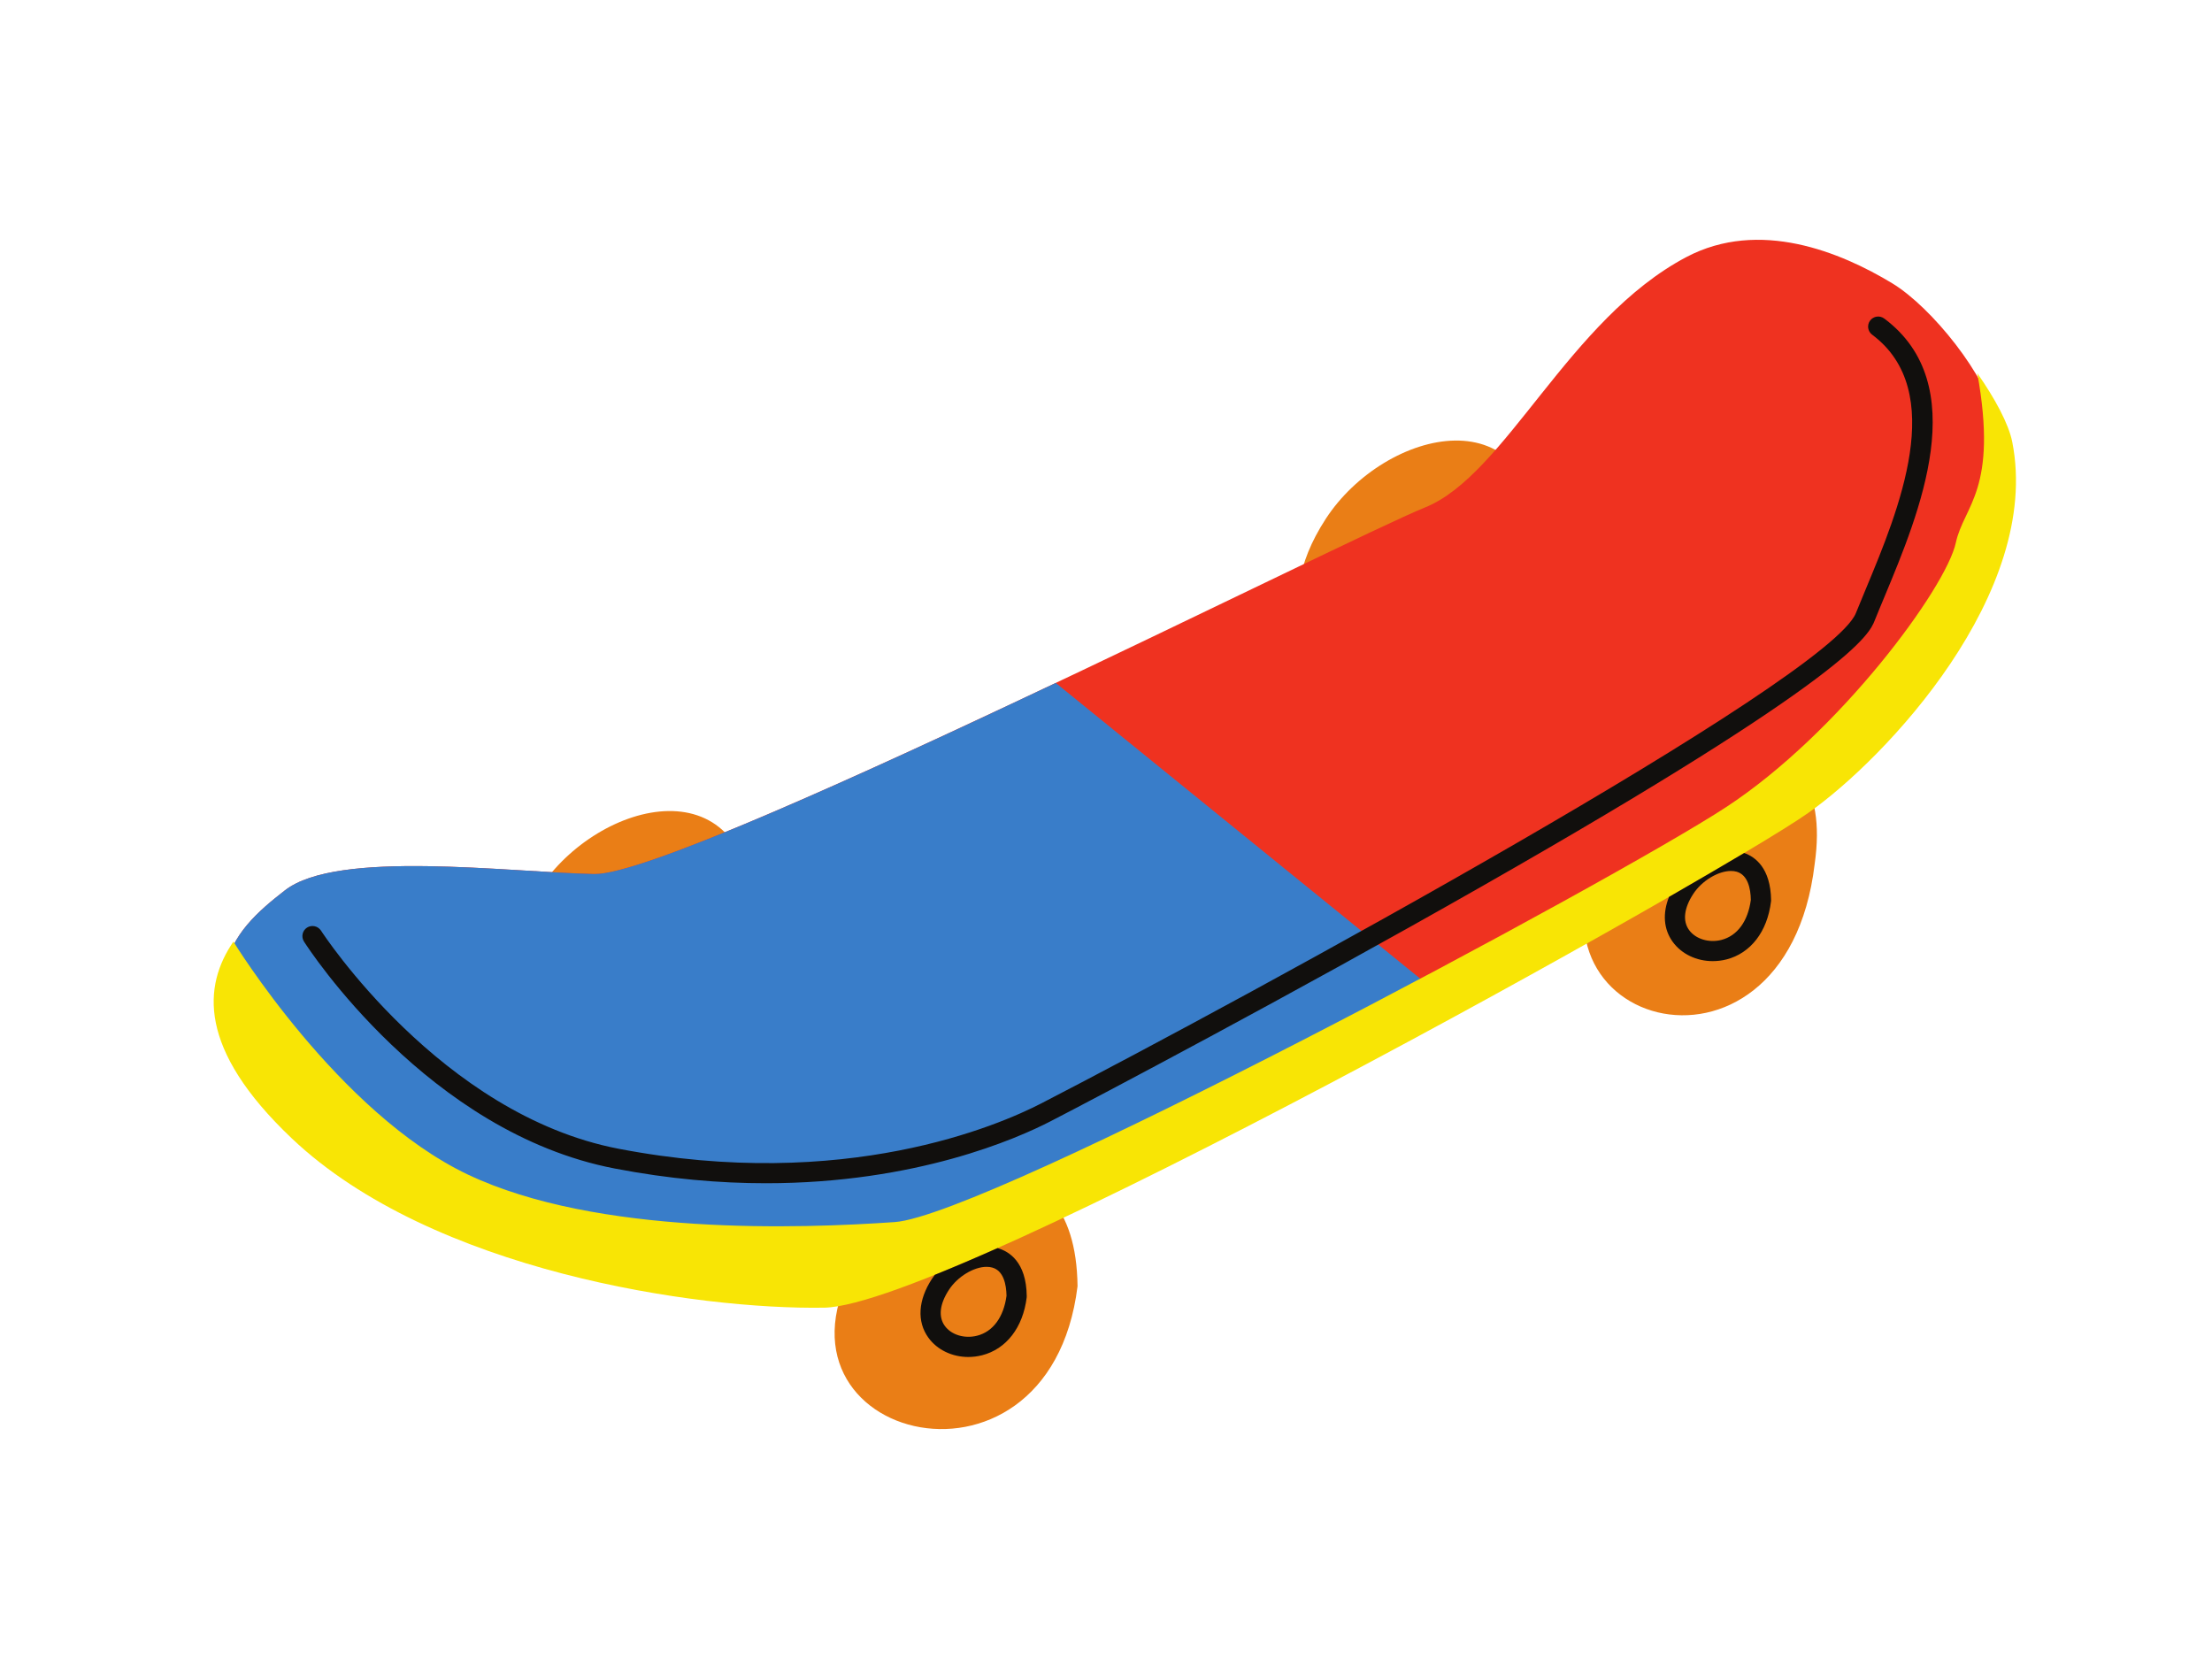 <svg xmlns="http://www.w3.org/2000/svg" xmlns:xlink="http://www.w3.org/1999/xlink" width="200" zoomAndPan="magnify" viewBox="0 0 150 112.5" height="150" preserveAspectRatio="xMidYMid meet" version="1.0"><defs><clipPath id="80d93f7775"><path d="M 34.535 29.664 L 123.266 29.664 L 123.266 96.91 L 34.535 96.91 Z M 34.535 29.664 " clip-rule="nonzero"/></clipPath></defs><g clip-path="url(#80d93f7775)"><path fill="#ea7e16" d="M 89.902 35.184 C 81.809 47.629 102.559 53.316 104.512 37.449 C 104.391 26.414 93.895 29.043 89.902 35.184 Z M 36.562 60.309 C 28.465 72.75 49.219 78.441 51.168 62.574 C 51.047 51.535 40.555 54.168 36.562 60.309 Z M 58.461 84.953 C 50.367 97.398 71.117 103.086 73.07 87.223 C 72.949 76.184 62.453 78.816 58.461 84.953 Z M 123.055 58.598 C 121.07 75.297 101.219 69.445 109.336 56.348 C 113.344 49.891 124.652 47.496 123.055 58.598 " fill-opacity="1" fill-rule="nonzero"/></g><path fill="#ef3220" d="M 120.125 54.621 C 114.004 58.922 65.238 86.734 56.598 86.879 C 47.953 87.023 30.551 85.031 21.043 76.016 C 11.535 67.004 15.766 63.141 19.328 60.371 C 22.891 57.605 34.391 59.145 40.293 59.27 C 46.199 59.391 91.172 36.609 96.637 34.41 C 102.102 32.207 106.359 21.656 114.352 17.434 C 119.305 14.82 124.828 17.098 128.316 19.211 C 130.996 20.836 134.77 25.531 135.371 28.598 C 137.383 38.805 125.41 50.91 120.125 54.621 " fill-opacity="1" fill-rule="nonzero"/><path fill="#397dc9" d="M 97.883 67.641 C 81.633 76.629 61.809 86.793 56.598 86.879 C 47.953 87.023 30.551 85.031 21.043 76.016 C 11.535 67.004 15.766 63.141 19.328 60.371 C 22.891 57.605 34.391 59.145 40.293 59.27 C 43.477 59.336 58.016 52.746 71.594 46.312 L 97.883 67.641 " fill-opacity="1" fill-rule="nonzero"/><path fill="#f8e505" d="M 122.605 55.137 C 116.484 59.438 64.535 88.531 55.895 88.676 C 47.25 88.82 29.297 86.211 19.789 77.199 C 13.371 71.113 13.785 66.836 15.828 63.852 C 15.828 63.852 22.945 75.477 31.719 79.645 C 40.496 83.816 54.352 83.309 60.676 82.871 C 67.004 82.434 109.375 59.762 117.055 54.73 C 124.734 49.703 131.973 39.859 132.629 36.801 C 133.176 34.27 135.512 33.234 134.086 25.309 C 135.285 27.027 136.215 28.746 136.457 29.98 C 138.465 40.188 127.891 51.426 122.605 55.137 " fill-opacity="1" fill-rule="nonzero"/><path fill="#110f0d" d="M 68.254 87.867 C 68.238 87.105 68.059 86.176 67.293 85.957 C 67.172 85.922 67.043 85.906 66.902 85.906 C 66.043 85.906 64.938 86.559 64.344 87.473 C 63.723 88.426 63.621 89.293 64.066 89.906 C 64.504 90.52 65.406 90.793 66.254 90.578 C 67.336 90.305 68.062 89.316 68.254 87.867 Z M 69.625 87.898 C 69.625 87.926 69.625 87.957 69.621 87.988 C 69.371 90.02 68.238 91.484 66.598 91.902 C 66.285 91.98 65.973 92.02 65.664 92.02 C 64.578 92.02 63.555 91.543 62.953 90.707 C 62.168 89.617 62.254 88.168 63.191 86.73 C 63.254 86.633 63.32 86.539 63.391 86.449 C 64.699 85.922 66.125 85.312 67.645 84.637 C 67.652 84.637 67.668 84.641 67.676 84.645 C 68.395 84.852 69.602 85.551 69.625 87.898 Z M 118.727 61.023 C 118.715 60.266 118.531 59.336 117.77 59.113 C 117.648 59.078 117.516 59.062 117.379 59.062 C 116.52 59.062 115.41 59.715 114.816 60.629 C 114.195 61.586 114.094 62.453 114.539 63.066 C 114.98 63.676 115.883 63.953 116.73 63.738 C 117.812 63.461 118.535 62.473 118.727 61.023 Z M 120.102 61.055 C 120.102 61.086 120.098 61.113 120.094 61.145 C 119.844 63.18 118.715 64.641 117.07 65.062 C 116.758 65.141 116.445 65.176 116.141 65.176 C 115.051 65.176 114.031 64.699 113.426 63.863 C 112.812 63.012 112.734 61.938 113.18 60.82 C 115.109 59.711 116.832 58.703 118.277 57.844 C 119 58.094 120.074 58.84 120.102 61.055 Z M 127.785 40.48 C 127.551 41.043 127.324 41.582 127.125 42.082 C 126.758 42.996 125.645 45.773 100.523 60.086 C 87.582 67.461 74.129 74.547 71.234 76.039 C 68.984 77.203 62.117 80.238 51.941 80.238 C 48.82 80.238 45.387 79.953 41.68 79.238 C 29.031 76.805 20.949 64.375 20.613 63.848 C 20.41 63.527 20.504 63.105 20.82 62.902 C 21.141 62.699 21.562 62.793 21.77 63.109 C 21.848 63.234 29.879 75.578 41.941 77.898 C 57.297 80.852 67.762 76.293 70.602 74.828 C 84.715 67.543 124.023 46.129 125.852 41.574 C 126.055 41.066 126.281 40.527 126.52 39.953 C 128.742 34.613 132.105 26.543 126.953 22.695 C 126.652 22.469 126.59 22.039 126.816 21.738 C 127.043 21.434 127.473 21.375 127.777 21.602 C 133.777 26.086 130.172 34.746 127.785 40.48 " fill-opacity="1" fill-rule="nonzero"/></svg>